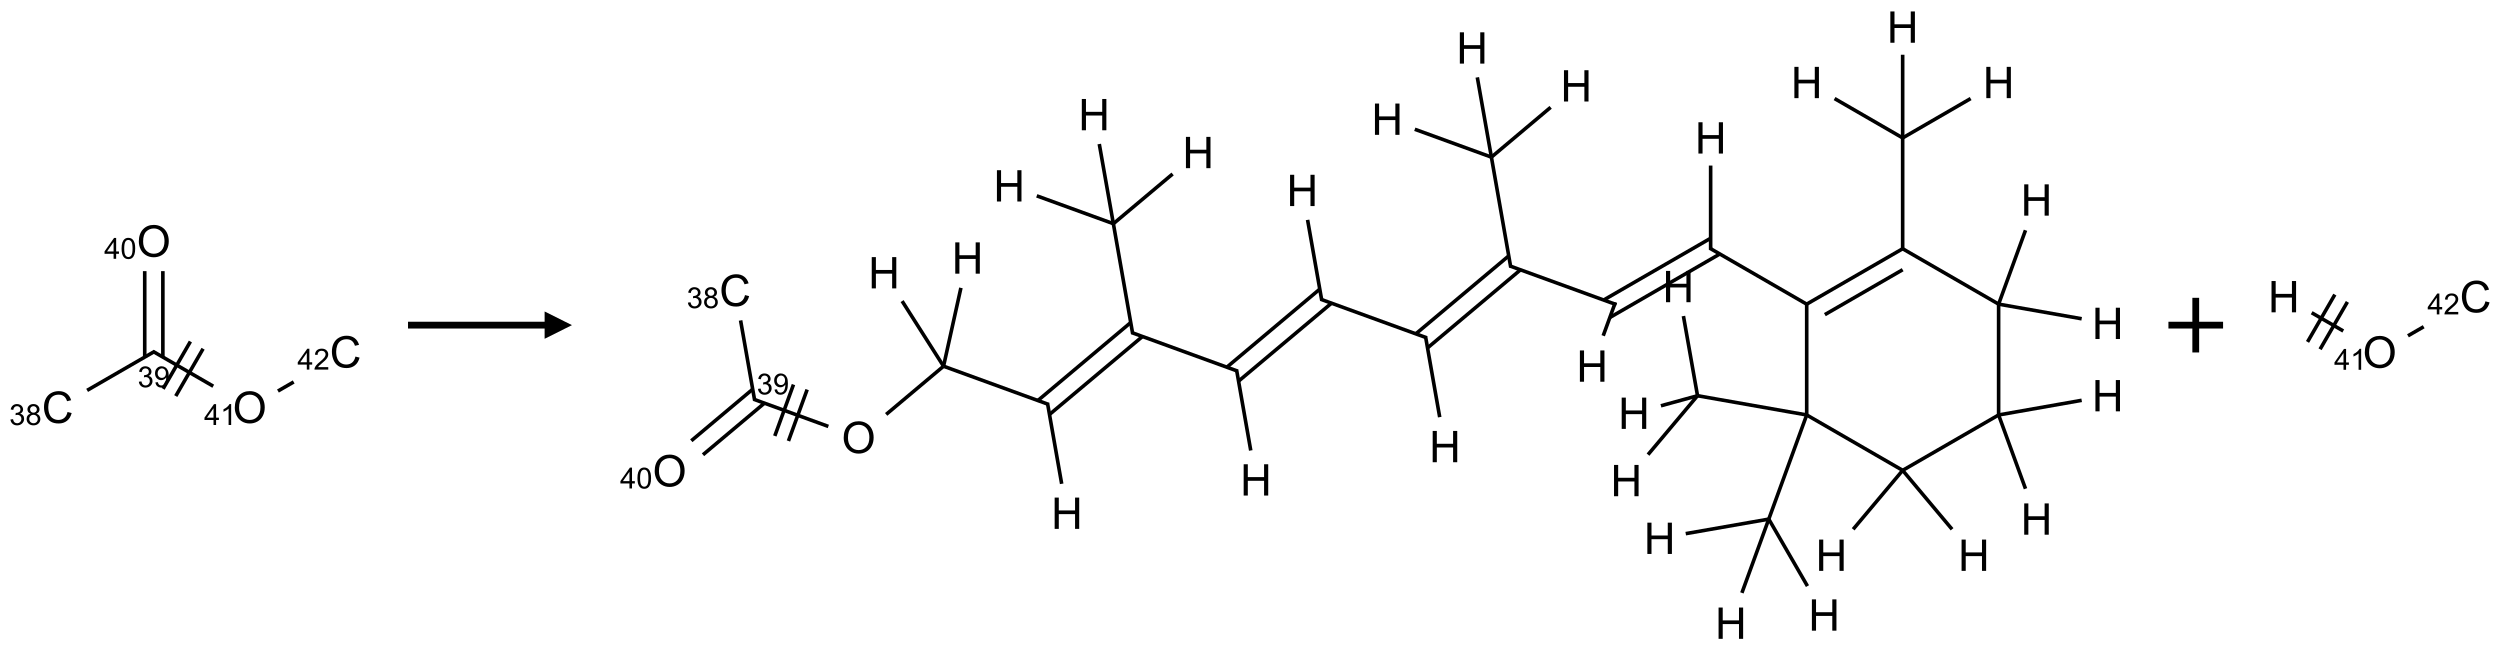 <?xml version="1.0" encoding="UTF-8"?>
<svg xmlns="http://www.w3.org/2000/svg" xmlns:xlink="http://www.w3.org/1999/xlink" width="915" height="238" viewBox="0 0 915 238">
<defs>
<g>
<g id="glyph-0-0">
<path d="M 2 0 L 2 -10 L 10 -10 L 10 0 Z M 2.25 -0.25 L 9.75 -0.25 L 9.75 -9.75 L 2.25 -9.75 Z M 2.25 -0.25 "/>
</g>
<g id="glyph-0-1">
<path d="M 9.406 -4.016 L 10.922 -3.633 C 10.605 -2.387 10.031 -1.438 9.207 -0.785 C 8.383 -0.133 7.371 0.195 6.18 0.195 C 4.945 0.195 3.941 -0.055 3.168 -0.559 C 2.395 -1.062 1.805 -1.789 1.402 -2.742 C 1 -3.695 0.797 -4.719 0.797 -5.812 C 0.797 -7.004 1.023 -8.047 1.48 -8.934 C 1.938 -9.82 2.586 -10.496 3.426 -10.957 C 4.266 -11.418 5.191 -11.648 6.203 -11.648 C 7.348 -11.648 8.312 -11.355 9.094 -10.773 C 9.875 -10.191 10.418 -9.371 10.727 -8.312 L 9.234 -7.961 C 8.969 -8.793 8.582 -9.402 8.078 -9.781 C 7.574 -10.16 6.938 -10.352 6.172 -10.352 C 5.293 -10.352 4.555 -10.141 3.965 -9.719 C 3.375 -9.297 2.957 -8.73 2.719 -8.02 C 2.48 -7.309 2.359 -6.574 2.359 -5.82 C 2.359 -4.848 2.5 -3.996 2.785 -3.27 C 3.07 -2.543 3.512 -2 4.109 -1.641 C 4.707 -1.281 5.355 -1.102 6.055 -1.102 C 6.902 -1.102 7.621 -1.348 8.211 -1.836 C 8.801 -2.324 9.199 -3.051 9.406 -4.016 Z M 9.406 -4.016 "/>
</g>
<g id="glyph-0-2">
<path d="M 0.773 -5.578 C 0.773 -7.48 1.285 -8.969 2.305 -10.043 C 3.324 -11.117 4.645 -11.656 6.258 -11.656 C 7.316 -11.656 8.27 -11.402 9.117 -10.898 C 9.965 -10.395 10.613 -9.688 11.059 -8.785 C 11.504 -7.883 11.727 -6.855 11.727 -5.711 C 11.727 -4.551 11.492 -3.512 11.023 -2.594 C 10.555 -1.676 9.891 -0.984 9.031 -0.512 C 8.172 -0.039 7.246 0.195 6.25 0.195 C 5.172 0.195 4.207 -0.066 3.359 -0.586 C 2.512 -1.105 1.867 -1.816 1.43 -2.719 C 0.992 -3.621 0.773 -4.574 0.773 -5.578 Z M 2.336 -5.555 C 2.336 -4.176 2.707 -3.086 3.449 -2.293 C 4.191 -1.5 5.121 -1.102 6.242 -1.102 C 7.383 -1.102 8.32 -1.504 9.059 -2.305 C 9.797 -3.105 10.164 -4.246 10.164 -5.719 C 10.164 -6.652 10.008 -7.465 9.691 -8.16 C 9.375 -8.855 8.914 -9.395 8.309 -9.777 C 7.703 -10.16 7.02 -10.352 6.266 -10.352 C 5.191 -10.352 4.27 -9.984 3.496 -9.246 C 2.723 -8.508 2.336 -7.277 2.336 -5.555 Z M 2.336 -5.555 "/>
</g>
<g id="glyph-0-3">
<path d="M 1.281 0 L 1.281 -11.453 L 2.797 -11.453 L 2.797 -6.75 L 8.75 -6.75 L 8.75 -11.453 L 10.266 -11.453 L 10.266 0 L 8.75 0 L 8.75 -5.398 L 2.797 -5.398 L 2.797 0 Z M 1.281 0 "/>
</g>
<g id="glyph-1-0">
<path d="M 1.332 0 L 1.332 -6.668 L 6.668 -6.668 L 6.668 0 Z M 1.5 -0.168 L 6.5 -0.168 L 6.5 -6.5 L 1.5 -6.5 Z M 1.5 -0.168 "/>
</g>
<g id="glyph-1-1">
<path d="M 0.449 -2.016 L 1.387 -2.141 C 1.492 -1.609 1.676 -1.227 1.934 -0.992 C 2.191 -0.758 2.508 -0.641 2.879 -0.641 C 3.32 -0.641 3.695 -0.793 3.996 -1.098 C 4.301 -1.402 4.453 -1.781 4.453 -2.234 C 4.453 -2.664 4.312 -3.02 4.031 -3.301 C 3.75 -3.578 3.391 -3.719 2.957 -3.719 C 2.781 -3.719 2.562 -3.684 2.297 -3.613 L 2.402 -4.438 C 2.465 -4.43 2.516 -4.426 2.551 -4.426 C 2.949 -4.426 3.312 -4.531 3.629 -4.738 C 3.949 -4.949 4.109 -5.27 4.109 -5.703 C 4.109 -6.047 3.992 -6.332 3.762 -6.559 C 3.527 -6.785 3.227 -6.895 2.859 -6.895 C 2.496 -6.895 2.191 -6.781 1.949 -6.551 C 1.707 -6.324 1.547 -5.98 1.48 -5.52 L 0.543 -5.688 C 0.656 -6.316 0.918 -6.805 1.324 -7.148 C 1.73 -7.492 2.234 -7.668 2.84 -7.668 C 3.254 -7.668 3.641 -7.578 3.988 -7.398 C 4.34 -7.219 4.609 -6.977 4.793 -6.668 C 4.98 -6.359 5.074 -6.031 5.074 -5.684 C 5.074 -5.352 4.984 -5.051 4.809 -4.781 C 4.629 -4.512 4.367 -4.297 4.02 -4.137 C 4.473 -4.031 4.824 -3.816 5.074 -3.488 C 5.324 -3.16 5.449 -2.75 5.449 -2.254 C 5.449 -1.59 5.203 -1.023 4.719 -0.559 C 4.234 -0.098 3.617 0.137 2.875 0.137 C 2.203 0.137 1.648 -0.062 1.207 -0.465 C 0.762 -0.863 0.512 -1.379 0.449 -2.016 Z M 0.449 -2.016 "/>
</g>
<g id="glyph-1-2">
<path d="M 1.887 -4.141 C 1.496 -4.281 1.207 -4.484 1.02 -4.75 C 0.832 -5.016 0.738 -5.328 0.738 -5.699 C 0.738 -6.254 0.938 -6.719 1.34 -7.098 C 1.738 -7.477 2.27 -7.668 2.934 -7.668 C 3.598 -7.668 4.137 -7.473 4.543 -7.086 C 4.949 -6.699 5.152 -6.227 5.152 -5.672 C 5.152 -5.316 5.059 -5.008 4.871 -4.746 C 4.688 -4.484 4.406 -4.281 4.027 -4.141 C 4.496 -3.988 4.852 -3.742 5.098 -3.402 C 5.34 -3.062 5.465 -2.656 5.465 -2.184 C 5.465 -1.531 5.234 -0.98 4.77 -0.535 C 4.309 -0.09 3.703 0.129 2.949 0.129 C 2.195 0.129 1.586 -0.094 1.125 -0.539 C 0.664 -0.984 0.434 -1.543 0.434 -2.207 C 0.434 -2.703 0.559 -3.121 0.809 -3.457 C 1.062 -3.793 1.422 -4.02 1.887 -4.141 Z M 1.699 -5.73 C 1.699 -5.367 1.812 -5.074 2.047 -4.844 C 2.281 -4.613 2.582 -4.5 2.953 -4.5 C 3.312 -4.5 3.609 -4.613 3.84 -4.84 C 4.07 -5.066 4.188 -5.348 4.188 -5.676 C 4.188 -6.02 4.07 -6.309 3.832 -6.543 C 3.594 -6.777 3.297 -6.895 2.941 -6.895 C 2.586 -6.895 2.289 -6.781 2.051 -6.551 C 1.816 -6.324 1.699 -6.047 1.699 -5.73 Z M 1.395 -2.203 C 1.395 -1.938 1.461 -1.676 1.586 -1.426 C 1.711 -1.176 1.902 -0.984 2.152 -0.848 C 2.402 -0.711 2.672 -0.641 2.957 -0.641 C 3.406 -0.641 3.777 -0.785 4.066 -1.074 C 4.359 -1.363 4.504 -1.727 4.504 -2.172 C 4.504 -2.625 4.355 -2.996 4.055 -3.293 C 3.754 -3.586 3.379 -3.734 2.926 -3.734 C 2.484 -3.734 2.121 -3.59 1.832 -3.297 C 1.543 -3.004 1.395 -2.641 1.395 -2.203 Z M 1.395 -2.203 "/>
</g>
<g id="glyph-1-3">
<path d="M 0.582 -1.766 L 1.484 -1.848 C 1.562 -1.426 1.707 -1.117 1.922 -0.926 C 2.137 -0.734 2.414 -0.641 2.75 -0.641 C 3.039 -0.641 3.289 -0.707 3.508 -0.84 C 3.727 -0.973 3.902 -1.148 4.043 -1.367 C 4.18 -1.586 4.297 -1.887 4.391 -2.262 C 4.484 -2.637 4.531 -3.016 4.531 -3.406 C 4.531 -3.449 4.531 -3.512 4.527 -3.594 C 4.34 -3.297 4.082 -3.055 3.758 -2.867 C 3.434 -2.68 3.082 -2.59 2.703 -2.59 C 2.07 -2.59 1.535 -2.816 1.098 -3.277 C 0.66 -3.734 0.441 -4.34 0.441 -5.09 C 0.441 -5.863 0.672 -6.484 1.129 -6.957 C 1.586 -7.43 2.156 -7.668 2.844 -7.668 C 3.34 -7.668 3.793 -7.531 4.207 -7.266 C 4.617 -7 4.93 -6.617 5.145 -6.121 C 5.355 -5.629 5.465 -4.91 5.465 -3.973 C 5.465 -2.996 5.359 -2.223 5.145 -1.645 C 4.934 -1.066 4.617 -0.625 4.199 -0.324 C 3.781 -0.02 3.293 0.129 2.73 0.129 C 2.133 0.129 1.645 -0.035 1.266 -0.367 C 0.887 -0.699 0.66 -1.164 0.582 -1.766 Z M 4.422 -5.137 C 4.422 -5.676 4.277 -6.102 3.992 -6.418 C 3.707 -6.734 3.359 -6.891 2.957 -6.891 C 2.543 -6.891 2.18 -6.719 1.871 -6.379 C 1.562 -6.039 1.406 -5.598 1.406 -5.059 C 1.406 -4.57 1.555 -4.176 1.848 -3.871 C 2.141 -3.566 2.5 -3.418 2.934 -3.418 C 3.367 -3.418 3.723 -3.57 4.004 -3.871 C 4.281 -4.176 4.422 -4.598 4.422 -5.137 Z M 4.422 -5.137 "/>
</g>
<g id="glyph-1-4">
<path d="M 3.449 0 L 3.449 -1.828 L 0.137 -1.828 L 0.137 -2.688 L 3.621 -7.637 L 4.387 -7.637 L 4.387 -2.688 L 5.418 -2.688 L 5.418 -1.828 L 4.387 -1.828 L 4.387 0 Z M 3.449 -2.688 L 3.449 -6.129 L 1.059 -2.688 Z M 3.449 -2.688 "/>
</g>
<g id="glyph-1-5">
<path d="M 0.441 -3.766 C 0.441 -4.668 0.535 -5.395 0.723 -5.945 C 0.906 -6.496 1.184 -6.922 1.551 -7.219 C 1.918 -7.516 2.375 -7.668 2.934 -7.668 C 3.344 -7.668 3.703 -7.586 4.012 -7.418 C 4.32 -7.254 4.574 -7.016 4.777 -6.707 C 4.977 -6.395 5.137 -6.016 5.25 -5.57 C 5.363 -5.125 5.422 -4.523 5.422 -3.766 C 5.422 -2.871 5.328 -2.148 5.145 -1.598 C 4.961 -1.047 4.688 -0.621 4.32 -0.32 C 3.953 -0.02 3.492 0.129 2.934 0.129 C 2.195 0.129 1.617 -0.133 1.199 -0.66 C 0.695 -1.297 0.441 -2.332 0.441 -3.766 Z M 1.406 -3.766 C 1.406 -2.512 1.555 -1.68 1.848 -1.262 C 2.141 -0.848 2.5 -0.641 2.934 -0.641 C 3.363 -0.641 3.727 -0.848 4.02 -1.266 C 4.312 -1.684 4.457 -2.516 4.457 -3.766 C 4.457 -5.023 4.312 -5.859 4.02 -6.27 C 3.727 -6.684 3.359 -6.891 2.922 -6.891 C 2.492 -6.891 2.148 -6.707 1.891 -6.344 C 1.566 -5.879 1.406 -5.02 1.406 -3.766 Z M 1.406 -3.766 "/>
</g>
<g id="glyph-1-6">
<path d="M 3.973 0 L 3.035 0 L 3.035 -5.973 C 2.809 -5.758 2.516 -5.543 2.148 -5.328 C 1.781 -5.113 1.453 -4.953 1.16 -4.844 L 1.16 -5.75 C 1.684 -5.996 2.145 -6.297 2.535 -6.645 C 2.93 -6.996 3.207 -7.336 3.371 -7.668 L 3.973 -7.668 Z M 3.973 0 "/>
</g>
<g id="glyph-1-7">
<path d="M 5.371 -0.902 L 5.371 0 L 0.324 0 C 0.316 -0.227 0.352 -0.441 0.434 -0.652 C 0.562 -0.996 0.766 -1.332 1.051 -1.668 C 1.332 -2 1.742 -2.387 2.277 -2.824 C 3.105 -3.504 3.668 -4.043 3.957 -4.441 C 4.25 -4.84 4.395 -5.215 4.395 -5.566 C 4.395 -5.938 4.262 -6.254 3.996 -6.508 C 3.73 -6.762 3.387 -6.891 2.957 -6.891 C 2.508 -6.891 2.145 -6.754 1.875 -6.484 C 1.605 -6.215 1.469 -5.84 1.465 -5.359 L 0.5 -5.457 C 0.566 -6.176 0.812 -6.727 1.246 -7.102 C 1.676 -7.477 2.254 -7.668 2.98 -7.668 C 3.711 -7.668 4.293 -7.465 4.719 -7.059 C 5.145 -6.652 5.359 -6.148 5.359 -5.547 C 5.359 -5.242 5.297 -4.941 5.172 -4.645 C 5.047 -4.352 4.84 -4.039 4.551 -3.715 C 4.262 -3.387 3.777 -2.938 3.105 -2.371 C 2.543 -1.898 2.18 -1.578 2.02 -1.41 C 1.859 -1.242 1.73 -1.07 1.625 -0.902 Z M 5.371 -0.902 "/>
</g>
</g>
</defs>
<path fill="none" stroke-width="0.033" stroke-linecap="butt" stroke-linejoin="miter" stroke="rgb(0%, 0%, 0%)" stroke-opacity="1" stroke-miterlimit="10" d="M 0.268 1.366 L 0.886 1.009 " transform="matrix(40, 0, 0, 40, 21.168, 88.236)"/>
<path fill="none" stroke-width="0.033" stroke-linecap="butt" stroke-linejoin="miter" stroke="rgb(0%, 0%, 0%)" stroke-opacity="1" stroke-miterlimit="10" d="M 0.961 1.062 L 0.961 0.275 " transform="matrix(40, 0, 0, 40, 21.168, 88.236)"/>
<path fill="none" stroke-width="0.033" stroke-linecap="butt" stroke-linejoin="miter" stroke="rgb(0%, 0%, 0%)" stroke-opacity="1" stroke-miterlimit="10" d="M 0.795 1.062 L 0.795 0.275 " transform="matrix(40, 0, 0, 40, 21.168, 88.236)"/>
<path fill="none" stroke-width="0.033" stroke-linecap="butt" stroke-linejoin="miter" stroke="rgb(0%, 0%, 0%)" stroke-opacity="1" stroke-miterlimit="10" d="M 0.87 1.009 L 1.422 1.328 " transform="matrix(40, 0, 0, 40, 21.168, 88.236)"/>
<path fill="none" stroke-width="0.033" stroke-linecap="butt" stroke-linejoin="miter" stroke="rgb(0%, 0%, 0%)" stroke-opacity="1" stroke-miterlimit="10" d="M 1.079 1.418 L 1.329 0.985 " transform="matrix(40, 0, 0, 40, 21.168, 88.236)"/>
<path fill="none" stroke-width="0.033" stroke-linecap="butt" stroke-linejoin="miter" stroke="rgb(0%, 0%, 0%)" stroke-opacity="1" stroke-miterlimit="10" d="M 0.963 1.352 L 1.213 0.919 " transform="matrix(40, 0, 0, 40, 21.168, 88.236)"/>
<path fill="none" stroke-width="0.033" stroke-linecap="butt" stroke-linejoin="miter" stroke="rgb(0%, 0%, 0%)" stroke-opacity="1" stroke-miterlimit="10" d="M 2.014 1.372 L 2.158 1.289 " transform="matrix(40, 0, 0, 40, 21.168, 88.236)"/>
<g fill="rgb(0%, 0%, 0%)" fill-opacity="1">
<use xlink:href="#glyph-0-1" x="15.309" y="154.801"/>
</g>
<g fill="rgb(0%, 0%, 0%)" fill-opacity="1">
<use xlink:href="#glyph-1-1" x="3.375" y="155.551"/>
<use xlink:href="#glyph-1-2" x="9.307" y="155.551"/>
</g>
<g fill="rgb(0%, 0%, 0%)" fill-opacity="1">
<use xlink:href="#glyph-1-1" x="50.367" y="141.723"/>
<use xlink:href="#glyph-1-3" x="56.299" y="141.723"/>
</g>
<g fill="rgb(0%, 0%, 0%)" fill-opacity="1">
<use xlink:href="#glyph-0-2" x="50.043" y="93.969"/>
</g>
<g fill="rgb(0%, 0%, 0%)" fill-opacity="1">
<use xlink:href="#glyph-1-4" x="38.125" y="94.715"/>
<use xlink:href="#glyph-1-5" x="44.057" y="94.715"/>
</g>
<g fill="rgb(0%, 0%, 0%)" fill-opacity="1">
<use xlink:href="#glyph-0-2" x="85.164" y="154.805"/>
</g>
<g fill="rgb(0%, 0%, 0%)" fill-opacity="1">
<use xlink:href="#glyph-1-4" x="74.699" y="155.551"/>
<use xlink:href="#glyph-1-6" x="80.632" y="155.551"/>
</g>
<g fill="rgb(0%, 0%, 0%)" fill-opacity="1">
<use xlink:href="#glyph-0-1" x="120.68" y="134.52"/>
</g>
<g fill="rgb(0%, 0%, 0%)" fill-opacity="1">
<use xlink:href="#glyph-1-4" x="108.84" y="135.273"/>
<use xlink:href="#glyph-1-7" x="114.772" y="135.273"/>
</g>
<path fill-rule="nonzero" fill="rgb(0%, 0%, 0%)" fill-opacity="1" d="M 149.332 120.25 L 199.332 120.25 L 199.332 124 L 209.332 119 L 199.332 114 L 199.332 117.75 L 149.332 117.75 "/>
<path fill="none" stroke-width="0.033" stroke-linecap="butt" stroke-linejoin="miter" stroke="rgb(0%, 0%, 0%)" stroke-opacity="1" stroke-miterlimit="10" d="M 5.837 1.764 L 5.967 2.502 " transform="matrix(40, 0, 0, 40, 245.094, 9.916)"/>
<path fill="none" stroke-width="0.033" stroke-linecap="butt" stroke-linejoin="miter" stroke="rgb(0%, 0%, 0%)" stroke-opacity="1" stroke-miterlimit="10" d="M 5.948 2.398 L 5.098 3.112 " transform="matrix(40, 0, 0, 40, 245.094, 9.916)"/>
<path fill="none" stroke-width="0.033" stroke-linecap="butt" stroke-linejoin="miter" stroke="rgb(0%, 0%, 0%)" stroke-opacity="1" stroke-miterlimit="10" d="M 6.056 2.526 L 5.205 3.24 " transform="matrix(40, 0, 0, 40, 245.094, 9.916)"/>
<path fill="none" stroke-width="0.033" stroke-linecap="butt" stroke-linejoin="miter" stroke="rgb(0%, 0%, 0%)" stroke-opacity="1" stroke-miterlimit="10" d="M 5.187 3.135 L 5.317 3.874 " transform="matrix(40, 0, 0, 40, 245.094, 9.916)"/>
<path fill="none" stroke-width="0.033" stroke-linecap="butt" stroke-linejoin="miter" stroke="rgb(0%, 0%, 0%)" stroke-opacity="1" stroke-miterlimit="10" d="M 5.197 3.148 L 4.227 2.795 " transform="matrix(40, 0, 0, 40, 245.094, 9.916)"/>
<path fill="none" stroke-width="0.033" stroke-linecap="butt" stroke-linejoin="miter" stroke="rgb(0%, 0%, 0%)" stroke-opacity="1" stroke-miterlimit="10" d="M 4.219 2.703 L 3.369 3.417 " transform="matrix(40, 0, 0, 40, 245.094, 9.916)"/>
<path fill="none" stroke-width="0.033" stroke-linecap="butt" stroke-linejoin="miter" stroke="rgb(0%, 0%, 0%)" stroke-opacity="1" stroke-miterlimit="10" d="M 4.326 2.831 L 3.476 3.544 " transform="matrix(40, 0, 0, 40, 245.094, 9.916)"/>
<path fill="none" stroke-width="0.033" stroke-linecap="butt" stroke-linejoin="miter" stroke="rgb(0%, 0%, 0%)" stroke-opacity="1" stroke-miterlimit="10" d="M 3.457 3.44 L 3.587 4.179 " transform="matrix(40, 0, 0, 40, 245.094, 9.916)"/>
<path fill="none" stroke-width="0.033" stroke-linecap="butt" stroke-linejoin="miter" stroke="rgb(0%, 0%, 0%)" stroke-opacity="1" stroke-miterlimit="10" d="M 3.468 3.453 L 2.506 3.103 " transform="matrix(40, 0, 0, 40, 245.094, 9.916)"/>
<path fill="none" stroke-width="0.033" stroke-linecap="butt" stroke-linejoin="miter" stroke="rgb(0%, 0%, 0%)" stroke-opacity="1" stroke-miterlimit="10" d="M 2.506 3.103 L 2.127 2.507 " transform="matrix(40, 0, 0, 40, 245.094, 9.916)"/>
<path fill="none" stroke-width="0.033" stroke-linecap="butt" stroke-linejoin="miter" stroke="rgb(0%, 0%, 0%)" stroke-opacity="1" stroke-miterlimit="10" d="M 2.506 3.103 L 2.665 2.386 " transform="matrix(40, 0, 0, 40, 245.094, 9.916)"/>
<path fill="none" stroke-width="0.033" stroke-linecap="butt" stroke-linejoin="miter" stroke="rgb(0%, 0%, 0%)" stroke-opacity="1" stroke-miterlimit="10" d="M 2.506 3.103 L 1.981 3.544 " transform="matrix(40, 0, 0, 40, 245.094, 9.916)"/>
<path fill="none" stroke-width="0.033" stroke-linecap="butt" stroke-linejoin="miter" stroke="rgb(0%, 0%, 0%)" stroke-opacity="1" stroke-miterlimit="10" d="M 1.452 3.654 L 0.768 3.405 " transform="matrix(40, 0, 0, 40, 245.094, 9.916)"/>
<path fill="none" stroke-width="0.033" stroke-linecap="butt" stroke-linejoin="miter" stroke="rgb(0%, 0%, 0%)" stroke-opacity="1" stroke-miterlimit="10" d="M 1.133 3.271 L 0.962 3.741 " transform="matrix(40, 0, 0, 40, 245.094, 9.916)"/>
<path fill="none" stroke-width="0.033" stroke-linecap="butt" stroke-linejoin="miter" stroke="rgb(0%, 0%, 0%)" stroke-opacity="1" stroke-miterlimit="10" d="M 1.258 3.317 L 1.087 3.787 " transform="matrix(40, 0, 0, 40, 245.094, 9.916)"/>
<path fill="none" stroke-width="0.033" stroke-linecap="butt" stroke-linejoin="miter" stroke="rgb(0%, 0%, 0%)" stroke-opacity="1" stroke-miterlimit="10" d="M 0.778 3.417 L 0.649 2.684 " transform="matrix(40, 0, 0, 40, 245.094, 9.916)"/>
<path fill="none" stroke-width="0.033" stroke-linecap="butt" stroke-linejoin="miter" stroke="rgb(0%, 0%, 0%)" stroke-opacity="1" stroke-miterlimit="10" d="M 0.76 3.313 L 0.198 3.785 " transform="matrix(40, 0, 0, 40, 245.094, 9.916)"/>
<path fill="none" stroke-width="0.033" stroke-linecap="butt" stroke-linejoin="miter" stroke="rgb(0%, 0%, 0%)" stroke-opacity="1" stroke-miterlimit="10" d="M 0.867 3.441 L 0.305 3.913 " transform="matrix(40, 0, 0, 40, 245.094, 9.916)"/>
<path fill="none" stroke-width="0.033" stroke-linecap="butt" stroke-linejoin="miter" stroke="rgb(0%, 0%, 0%)" stroke-opacity="1" stroke-miterlimit="10" d="M 4.237 2.807 L 4.06 1.799 " transform="matrix(40, 0, 0, 40, 245.094, 9.916)"/>
<path fill="none" stroke-width="0.033" stroke-linecap="butt" stroke-linejoin="miter" stroke="rgb(0%, 0%, 0%)" stroke-opacity="1" stroke-miterlimit="10" d="M 4.06 1.799 L 4.602 1.344 " transform="matrix(40, 0, 0, 40, 245.094, 9.916)"/>
<path fill="none" stroke-width="0.033" stroke-linecap="butt" stroke-linejoin="miter" stroke="rgb(0%, 0%, 0%)" stroke-opacity="1" stroke-miterlimit="10" d="M 4.06 1.799 L 3.359 1.544 " transform="matrix(40, 0, 0, 40, 245.094, 9.916)"/>
<path fill="none" stroke-width="0.033" stroke-linecap="butt" stroke-linejoin="miter" stroke="rgb(0%, 0%, 0%)" stroke-opacity="1" stroke-miterlimit="10" d="M 4.06 1.799 L 3.931 1.07 " transform="matrix(40, 0, 0, 40, 245.094, 9.916)"/>
<path fill="none" stroke-width="0.033" stroke-linecap="butt" stroke-linejoin="miter" stroke="rgb(0%, 0%, 0%)" stroke-opacity="1" stroke-miterlimit="10" d="M 5.956 2.49 L 6.927 2.843 " transform="matrix(40, 0, 0, 40, 245.094, 9.916)"/>
<path fill="none" stroke-width="0.033" stroke-linecap="butt" stroke-linejoin="miter" stroke="rgb(0%, 0%, 0%)" stroke-opacity="1" stroke-miterlimit="10" d="M 6.916 2.83 L 7.046 3.569 " transform="matrix(40, 0, 0, 40, 245.094, 9.916)"/>
<path fill="none" stroke-width="0.033" stroke-linecap="butt" stroke-linejoin="miter" stroke="rgb(0%, 0%, 0%)" stroke-opacity="1" stroke-miterlimit="10" d="M 6.935 2.935 L 7.785 2.221 " transform="matrix(40, 0, 0, 40, 245.094, 9.916)"/>
<path fill="none" stroke-width="0.033" stroke-linecap="butt" stroke-linejoin="miter" stroke="rgb(0%, 0%, 0%)" stroke-opacity="1" stroke-miterlimit="10" d="M 6.827 2.807 L 7.678 2.093 " transform="matrix(40, 0, 0, 40, 245.094, 9.916)"/>
<path fill="none" stroke-width="0.033" stroke-linecap="butt" stroke-linejoin="miter" stroke="rgb(0%, 0%, 0%)" stroke-opacity="1" stroke-miterlimit="10" d="M 7.686 2.185 L 8.663 2.54 " transform="matrix(40, 0, 0, 40, 245.094, 9.916)"/>
<path fill="none" stroke-width="0.033" stroke-linecap="butt" stroke-linejoin="miter" stroke="rgb(0%, 0%, 0%)" stroke-opacity="1" stroke-miterlimit="10" d="M 8.653 2.519 L 8.542 2.824 " transform="matrix(40, 0, 0, 40, 245.094, 9.916)"/>
<path fill="none" stroke-width="0.033" stroke-linecap="butt" stroke-linejoin="miter" stroke="rgb(0%, 0%, 0%)" stroke-opacity="1" stroke-miterlimit="10" d="M 8.603 2.657 L 9.609 2.076 " transform="matrix(40, 0, 0, 40, 245.094, 9.916)"/>
<path fill="none" stroke-width="0.033" stroke-linecap="butt" stroke-linejoin="miter" stroke="rgb(0%, 0%, 0%)" stroke-opacity="1" stroke-miterlimit="10" d="M 8.545 2.498 L 9.525 1.932 " transform="matrix(40, 0, 0, 40, 245.094, 9.916)"/>
<path fill="none" stroke-width="0.033" stroke-linecap="butt" stroke-linejoin="miter" stroke="rgb(0%, 0%, 0%)" stroke-opacity="1" stroke-miterlimit="10" d="M 9.525 2.037 L 9.525 1.267 " transform="matrix(40, 0, 0, 40, 245.094, 9.916)"/>
<path fill="none" stroke-width="0.033" stroke-linecap="butt" stroke-linejoin="miter" stroke="rgb(0%, 0%, 0%)" stroke-opacity="1" stroke-miterlimit="10" d="M 9.517 2.023 L 10.412 2.54 " transform="matrix(40, 0, 0, 40, 245.094, 9.916)"/>
<path fill="none" stroke-width="0.033" stroke-linecap="butt" stroke-linejoin="miter" stroke="rgb(0%, 0%, 0%)" stroke-opacity="1" stroke-miterlimit="10" d="M 10.404 2.535 L 11.282 2.028 " transform="matrix(40, 0, 0, 40, 245.094, 9.916)"/>
<path fill="none" stroke-width="0.033" stroke-linecap="butt" stroke-linejoin="miter" stroke="rgb(0%, 0%, 0%)" stroke-opacity="1" stroke-miterlimit="10" d="M 10.57 2.631 L 11.282 2.22 " transform="matrix(40, 0, 0, 40, 245.094, 9.916)"/>
<path fill="none" stroke-width="0.033" stroke-linecap="butt" stroke-linejoin="miter" stroke="rgb(0%, 0%, 0%)" stroke-opacity="1" stroke-miterlimit="10" d="M 11.282 2.037 L 11.282 1.014 " transform="matrix(40, 0, 0, 40, 245.094, 9.916)"/>
<path fill="none" stroke-width="0.033" stroke-linecap="butt" stroke-linejoin="miter" stroke="rgb(0%, 0%, 0%)" stroke-opacity="1" stroke-miterlimit="10" d="M 11.282 1.014 L 10.659 0.654 " transform="matrix(40, 0, 0, 40, 245.094, 9.916)"/>
<path fill="none" stroke-width="0.033" stroke-linecap="butt" stroke-linejoin="miter" stroke="rgb(0%, 0%, 0%)" stroke-opacity="1" stroke-miterlimit="10" d="M 11.282 1.014 L 11.904 0.654 " transform="matrix(40, 0, 0, 40, 245.094, 9.916)"/>
<path fill="none" stroke-width="0.033" stroke-linecap="butt" stroke-linejoin="miter" stroke="rgb(0%, 0%, 0%)" stroke-opacity="1" stroke-miterlimit="10" d="M 11.282 1.014 L 11.282 0.253 " transform="matrix(40, 0, 0, 40, 245.094, 9.916)"/>
<path fill="none" stroke-width="0.033" stroke-linecap="butt" stroke-linejoin="miter" stroke="rgb(0%, 0%, 0%)" stroke-opacity="1" stroke-miterlimit="10" d="M 11.273 2.023 L 12.16 2.535 " transform="matrix(40, 0, 0, 40, 245.094, 9.916)"/>
<path fill="none" stroke-width="0.033" stroke-linecap="butt" stroke-linejoin="miter" stroke="rgb(0%, 0%, 0%)" stroke-opacity="1" stroke-miterlimit="10" d="M 12.16 2.535 L 12.406 1.859 " transform="matrix(40, 0, 0, 40, 245.094, 9.916)"/>
<path fill="none" stroke-width="0.033" stroke-linecap="butt" stroke-linejoin="miter" stroke="rgb(0%, 0%, 0%)" stroke-opacity="1" stroke-miterlimit="10" d="M 12.16 2.535 L 12.92 2.669 " transform="matrix(40, 0, 0, 40, 245.094, 9.916)"/>
<path fill="none" stroke-width="0.033" stroke-linecap="butt" stroke-linejoin="miter" stroke="rgb(0%, 0%, 0%)" stroke-opacity="1" stroke-miterlimit="10" d="M 12.16 2.535 L 12.16 3.549 " transform="matrix(40, 0, 0, 40, 245.094, 9.916)"/>
<path fill="none" stroke-width="0.033" stroke-linecap="butt" stroke-linejoin="miter" stroke="rgb(0%, 0%, 0%)" stroke-opacity="1" stroke-miterlimit="10" d="M 12.16 3.549 L 12.92 3.415 " transform="matrix(40, 0, 0, 40, 245.094, 9.916)"/>
<path fill="none" stroke-width="0.033" stroke-linecap="butt" stroke-linejoin="miter" stroke="rgb(0%, 0%, 0%)" stroke-opacity="1" stroke-miterlimit="10" d="M 12.16 3.549 L 12.406 4.224 " transform="matrix(40, 0, 0, 40, 245.094, 9.916)"/>
<path fill="none" stroke-width="0.033" stroke-linecap="butt" stroke-linejoin="miter" stroke="rgb(0%, 0%, 0%)" stroke-opacity="1" stroke-miterlimit="10" d="M 12.16 3.549 L 11.282 4.056 " transform="matrix(40, 0, 0, 40, 245.094, 9.916)"/>
<path fill="none" stroke-width="0.033" stroke-linecap="butt" stroke-linejoin="miter" stroke="rgb(0%, 0%, 0%)" stroke-opacity="1" stroke-miterlimit="10" d="M 11.282 4.056 L 11.734 4.595 " transform="matrix(40, 0, 0, 40, 245.094, 9.916)"/>
<path fill="none" stroke-width="0.033" stroke-linecap="butt" stroke-linejoin="miter" stroke="rgb(0%, 0%, 0%)" stroke-opacity="1" stroke-miterlimit="10" d="M 11.282 4.056 L 10.829 4.595 " transform="matrix(40, 0, 0, 40, 245.094, 9.916)"/>
<path fill="none" stroke-width="0.033" stroke-linecap="butt" stroke-linejoin="miter" stroke="rgb(0%, 0%, 0%)" stroke-opacity="1" stroke-miterlimit="10" d="M 11.282 4.056 L 10.404 3.549 " transform="matrix(40, 0, 0, 40, 245.094, 9.916)"/>
<path fill="none" stroke-width="0.033" stroke-linecap="butt" stroke-linejoin="miter" stroke="rgb(0%, 0%, 0%)" stroke-opacity="1" stroke-miterlimit="10" d="M 10.404 3.549 L 10.404 2.525 " transform="matrix(40, 0, 0, 40, 245.094, 9.916)"/>
<path fill="none" stroke-width="0.033" stroke-linecap="butt" stroke-linejoin="miter" stroke="rgb(0%, 0%, 0%)" stroke-opacity="1" stroke-miterlimit="10" d="M 10.404 3.549 L 10.057 4.502 " transform="matrix(40, 0, 0, 40, 245.094, 9.916)"/>
<path fill="none" stroke-width="0.033" stroke-linecap="butt" stroke-linejoin="miter" stroke="rgb(0%, 0%, 0%)" stroke-opacity="1" stroke-miterlimit="10" d="M 10.057 4.502 L 10.411 5.115 " transform="matrix(40, 0, 0, 40, 245.094, 9.916)"/>
<path fill="none" stroke-width="0.033" stroke-linecap="butt" stroke-linejoin="miter" stroke="rgb(0%, 0%, 0%)" stroke-opacity="1" stroke-miterlimit="10" d="M 10.057 4.502 L 9.297 4.635 " transform="matrix(40, 0, 0, 40, 245.094, 9.916)"/>
<path fill="none" stroke-width="0.033" stroke-linecap="butt" stroke-linejoin="miter" stroke="rgb(0%, 0%, 0%)" stroke-opacity="1" stroke-miterlimit="10" d="M 10.057 4.502 L 9.811 5.177 " transform="matrix(40, 0, 0, 40, 245.094, 9.916)"/>
<path fill="none" stroke-width="0.033" stroke-linecap="butt" stroke-linejoin="miter" stroke="rgb(0%, 0%, 0%)" stroke-opacity="1" stroke-miterlimit="10" d="M 10.404 3.549 L 9.405 3.373 " transform="matrix(40, 0, 0, 40, 245.094, 9.916)"/>
<path fill="none" stroke-width="0.033" stroke-linecap="butt" stroke-linejoin="miter" stroke="rgb(0%, 0%, 0%)" stroke-opacity="1" stroke-miterlimit="10" d="M 9.405 3.373 L 9.276 2.644 " transform="matrix(40, 0, 0, 40, 245.094, 9.916)"/>
<path fill="none" stroke-width="0.033" stroke-linecap="butt" stroke-linejoin="miter" stroke="rgb(0%, 0%, 0%)" stroke-opacity="1" stroke-miterlimit="10" d="M 9.405 3.373 L 8.952 3.912 " transform="matrix(40, 0, 0, 40, 245.094, 9.916)"/>
<path fill="none" stroke-width="0.033" stroke-linecap="butt" stroke-linejoin="miter" stroke="rgb(0%, 0%, 0%)" stroke-opacity="1" stroke-miterlimit="10" d="M 9.405 3.373 L 9.07 3.465 " transform="matrix(40, 0, 0, 40, 245.094, 9.916)"/>
<path fill="none" stroke-width="0.033" stroke-linecap="butt" stroke-linejoin="miter" stroke="rgb(0%, 0%, 0%)" stroke-opacity="1" stroke-miterlimit="10" d="M 7.696 2.198 L 7.519 1.19 " transform="matrix(40, 0, 0, 40, 245.094, 9.916)"/>
<path fill="none" stroke-width="0.033" stroke-linecap="butt" stroke-linejoin="miter" stroke="rgb(0%, 0%, 0%)" stroke-opacity="1" stroke-miterlimit="10" d="M 7.519 1.19 L 8.061 0.734 " transform="matrix(40, 0, 0, 40, 245.094, 9.916)"/>
<path fill="none" stroke-width="0.033" stroke-linecap="butt" stroke-linejoin="miter" stroke="rgb(0%, 0%, 0%)" stroke-opacity="1" stroke-miterlimit="10" d="M 7.519 1.19 L 7.39 0.46 " transform="matrix(40, 0, 0, 40, 245.094, 9.916)"/>
<path fill="none" stroke-width="0.033" stroke-linecap="butt" stroke-linejoin="miter" stroke="rgb(0%, 0%, 0%)" stroke-opacity="1" stroke-miterlimit="10" d="M 7.519 1.19 L 6.818 0.935 " transform="matrix(40, 0, 0, 40, 245.094, 9.916)"/>
<g fill="rgb(0%, 0%, 0%)" fill-opacity="1">
<use xlink:href="#glyph-0-3" x="470.883" y="75.422"/>
</g>
<g fill="rgb(0%, 0%, 0%)" fill-opacity="1">
<use xlink:href="#glyph-0-3" x="453.902" y="181.371"/>
</g>
<g fill="rgb(0%, 0%, 0%)" fill-opacity="1">
<use xlink:href="#glyph-0-3" x="384.723" y="193.57"/>
</g>
<g fill="rgb(0%, 0%, 0%)" fill-opacity="1">
<use xlink:href="#glyph-0-3" x="317.777" y="105.555"/>
</g>
<g fill="rgb(0%, 0%, 0%)" fill-opacity="1">
<use xlink:href="#glyph-0-3" x="348.348" y="100.164"/>
</g>
<g fill="rgb(0%, 0%, 0%)" fill-opacity="1">
<use xlink:href="#glyph-0-2" x="308.023" y="165.832"/>
</g>
<g fill="rgb(0%, 0%, 0%)" fill-opacity="1">
<use xlink:href="#glyph-1-1" x="276.973" y="144.344"/>
<use xlink:href="#glyph-1-3" x="282.905" y="144.344"/>
</g>
<g fill="rgb(0%, 0%, 0%)" fill-opacity="1">
<use xlink:href="#glyph-0-1" x="263.262" y="112.016"/>
</g>
<g fill="rgb(0%, 0%, 0%)" fill-opacity="1">
<use xlink:href="#glyph-1-1" x="251.328" y="112.77"/>
<use xlink:href="#glyph-1-2" x="257.26" y="112.77"/>
</g>
<g fill="rgb(0%, 0%, 0%)" fill-opacity="1">
<use xlink:href="#glyph-0-2" x="238.844" y="178.031"/>
</g>
<g fill="rgb(0%, 0%, 0%)" fill-opacity="1">
<use xlink:href="#glyph-1-4" x="226.93" y="178.777"/>
<use xlink:href="#glyph-1-5" x="232.862" y="178.777"/>
</g>
<g fill="rgb(0%, 0%, 0%)" fill-opacity="1">
<use xlink:href="#glyph-0-3" x="432.773" y="61.551"/>
</g>
<g fill="rgb(0%, 0%, 0%)" fill-opacity="1">
<use xlink:href="#glyph-0-3" x="363.594" y="73.75"/>
</g>
<g fill="rgb(0%, 0%, 0%)" fill-opacity="1">
<use xlink:href="#glyph-0-3" x="394.664" y="47.68"/>
</g>
<g fill="rgb(0%, 0%, 0%)" fill-opacity="1">
<use xlink:href="#glyph-0-3" x="523.082" y="169.176"/>
</g>
<g fill="rgb(0%, 0%, 0%)" fill-opacity="1">
<use xlink:href="#glyph-0-3" x="576.961" y="139.715"/>
</g>
<g fill="rgb(0%, 0%, 0%)" fill-opacity="1">
<use xlink:href="#glyph-0-3" x="620.34" y="56.199"/>
</g>
<g fill="rgb(0%, 0%, 0%)" fill-opacity="1">
<use xlink:href="#glyph-0-3" x="655.461" y="35.922"/>
</g>
<g fill="rgb(0%, 0%, 0%)" fill-opacity="1">
<use xlink:href="#glyph-0-3" x="725.711" y="35.922"/>
</g>
<g fill="rgb(0%, 0%, 0%)" fill-opacity="1">
<use xlink:href="#glyph-0-3" x="690.586" y="15.645"/>
</g>
<g fill="rgb(0%, 0%, 0%)" fill-opacity="1">
<use xlink:href="#glyph-0-3" x="739.582" y="78.926"/>
</g>
<g fill="rgb(0%, 0%, 0%)" fill-opacity="1">
<use xlink:href="#glyph-0-3" x="765.648" y="124.078"/>
</g>
<g fill="rgb(0%, 0%, 0%)" fill-opacity="1">
<use xlink:href="#glyph-0-3" x="765.648" y="150.551"/>
</g>
<g fill="rgb(0%, 0%, 0%)" fill-opacity="1">
<use xlink:href="#glyph-0-3" x="739.582" y="195.703"/>
</g>
<g fill="rgb(0%, 0%, 0%)" fill-opacity="1">
<use xlink:href="#glyph-0-3" x="716.656" y="208.938"/>
</g>
<g fill="rgb(0%, 0%, 0%)" fill-opacity="1">
<use xlink:href="#glyph-0-3" x="664.516" y="208.938"/>
</g>
<g fill="rgb(0%, 0%, 0%)" fill-opacity="1">
<use xlink:href="#glyph-0-3" x="661.871" y="230.824"/>
</g>
<g fill="rgb(0%, 0%, 0%)" fill-opacity="1">
<use xlink:href="#glyph-0-3" x="601.652" y="202.746"/>
</g>
<g fill="rgb(0%, 0%, 0%)" fill-opacity="1">
<use xlink:href="#glyph-0-3" x="627.719" y="233.812"/>
</g>
<g fill="rgb(0%, 0%, 0%)" fill-opacity="1">
<use xlink:href="#glyph-0-3" x="608.48" y="110.609"/>
</g>
<g fill="rgb(0%, 0%, 0%)" fill-opacity="1">
<use xlink:href="#glyph-0-3" x="589.453" y="181.617"/>
</g>
<g fill="rgb(0%, 0%, 0%)" fill-opacity="1">
<use xlink:href="#glyph-0-3" x="592.258" y="156.977"/>
</g>
<g fill="rgb(0%, 0%, 0%)" fill-opacity="1">
<use xlink:href="#glyph-0-3" x="571.133" y="37.152"/>
</g>
<g fill="rgb(0%, 0%, 0%)" fill-opacity="1">
<use xlink:href="#glyph-0-3" x="533.02" y="23.281"/>
</g>
<g fill="rgb(0%, 0%, 0%)" fill-opacity="1">
<use xlink:href="#glyph-0-3" x="501.953" y="49.352"/>
</g>
<path fill="none" stroke-width="0.062" stroke-linecap="butt" stroke-linejoin="miter" stroke="rgb(0%, 0%, 0%)" stroke-opacity="1" stroke-miterlimit="10" d="M 0 0 L 0.5 0 M 0.25 -0.25 L 0.25 0.25 " transform="matrix(40, 0, 0, 40, 793.645, 119)"/>
<path fill="none" stroke-width="0.033" stroke-linecap="butt" stroke-linejoin="miter" stroke="rgb(0%, 0%, 0%)" stroke-opacity="1" stroke-miterlimit="10" d="M 0.255 0.147 L 0.544 0.314 " transform="matrix(40, 0, 0, 40, 835.871, 108.582)"/>
<path fill="none" stroke-width="0.033" stroke-linecap="butt" stroke-linejoin="miter" stroke="rgb(0%, 0%, 0%)" stroke-opacity="1" stroke-miterlimit="10" d="M 0.332 0.481 L 0.582 0.048 " transform="matrix(40, 0, 0, 40, 835.871, 108.582)"/>
<path fill="none" stroke-width="0.033" stroke-linecap="butt" stroke-linejoin="miter" stroke="rgb(0%, 0%, 0%)" stroke-opacity="1" stroke-miterlimit="10" d="M 0.217 0.414 L 0.467 -0.019 " transform="matrix(40, 0, 0, 40, 835.871, 108.582)"/>
<path fill="none" stroke-width="0.033" stroke-linecap="butt" stroke-linejoin="miter" stroke="rgb(0%, 0%, 0%)" stroke-opacity="1" stroke-miterlimit="10" d="M 1.136 0.358 L 1.28 0.275 " transform="matrix(40, 0, 0, 40, 835.871, 108.582)"/>
<g fill="rgb(0%, 0%, 0%)" fill-opacity="1">
<use xlink:href="#glyph-0-3" x="830.098" y="114.309"/>
</g>
<g fill="rgb(0%, 0%, 0%)" fill-opacity="1">
<use xlink:href="#glyph-0-2" x="864.746" y="134.594"/>
</g>
<g fill="rgb(0%, 0%, 0%)" fill-opacity="1">
<use xlink:href="#glyph-1-4" x="854.277" y="135.34"/>
<use xlink:href="#glyph-1-6" x="860.21" y="135.34"/>
</g>
<g fill="rgb(0%, 0%, 0%)" fill-opacity="1">
<use xlink:href="#glyph-0-1" x="900.258" y="114.309"/>
</g>
<g fill="rgb(0%, 0%, 0%)" fill-opacity="1">
<use xlink:href="#glyph-1-4" x="888.418" y="115.062"/>
<use xlink:href="#glyph-1-7" x="894.35" y="115.062"/>
</g>
</svg>

